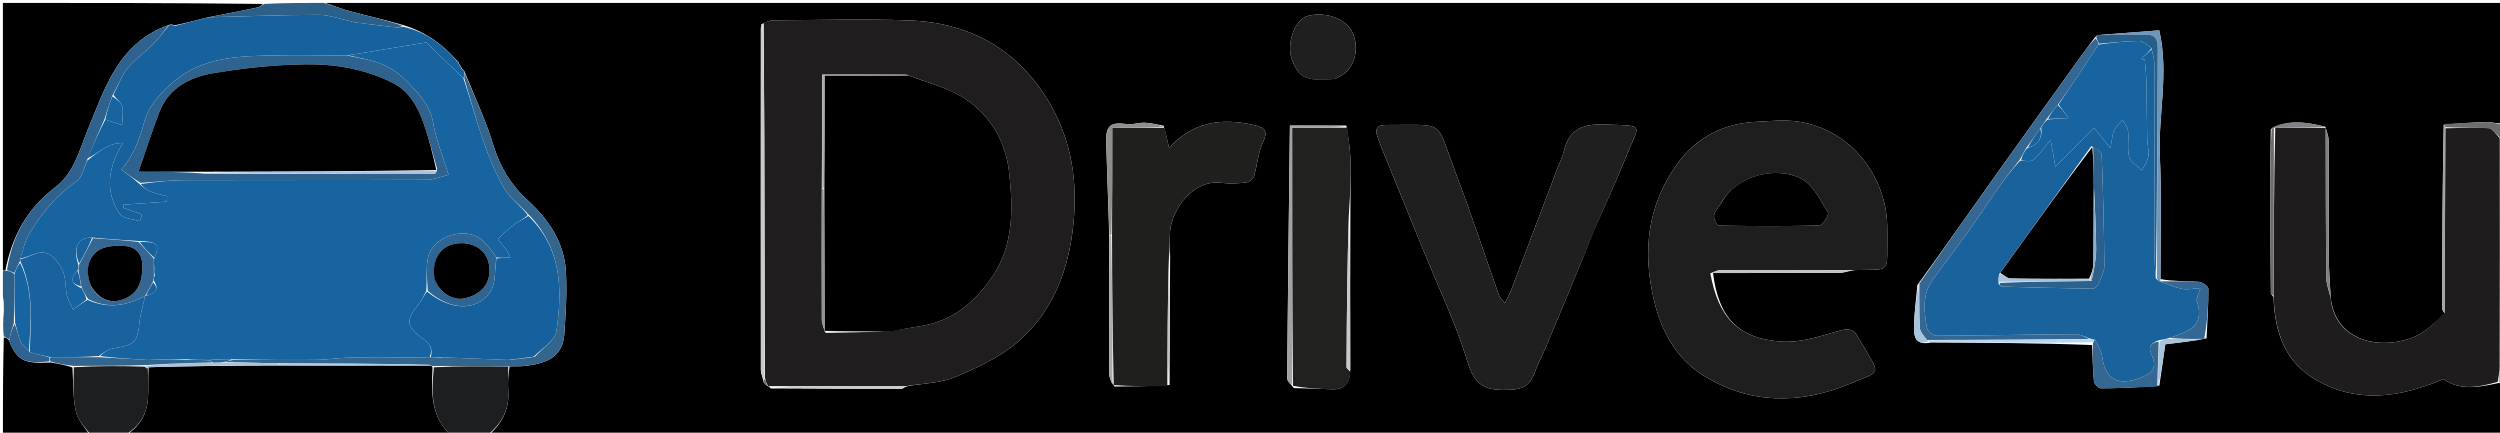 <svg version="1.1" id="Layer_1" xmlns="http://www.w3.org/2000/svg" xmlns:xlink="http://www.w3.org/1999/xlink" x="0px" y="0px"
	 width="100%" viewBox="0 0 861 149" enable-background="new 0 0 861 149" xml:space="preserve">
<path fill="#000000" opacity="1" stroke="none" 
	d="
M862,132 
	C862,137.996 862,143.993 862,149.995 
	C630.977,150 399.955,150 168.534,149.669 
	C173.019,145.628 175.484,140.836 175.037,134.584 
	C174.839,131.817 175.042,129.022 175.507,126.178 
	C177.449,126.104 178.961,126.218 180.444,126.059 
	C187.248,125.326 193.759,123.5 194.334,115.212 
	C194.838,107.938 195.324,100.596 194.888,93.34 
	C194.289,83.385 188.771,75.382 181.745,68.973 
	C175.773,63.525 172.161,57.396 169.834,49.762 
	C167.23,41.221 163.365,33.064 159.942,24.55 
	C159.642,24.129 159.399,23.976 159.099,23.587 
	C158.758,22.838 158.424,22.405 158.081,21.954 
	C158.073,21.935 158.032,21.932 158.012,21.687 
	C157.835,21.126 157.583,20.937 157.069,20.58 
	C152.035,14.848 146.221,10.9 138.94,8.648 
	C132.775,6.875 126.768,5.513 120.816,3.944 
	C117.826,3.156 114.935,1.993 112,1 
	C362,1 612,1 862,1 
	C862,14.75 862,28.409 861.586,42.452 
	C859.621,42.559 858.064,42.024 856.519,42.055 
	C851.663,42.155 846.811,42.467 841.619,42.989 
	C841.196,64.278 841.105,85.275 841.066,106.272 
	C841.065,106.783 841.642,107.296 841.919,108.163 
	C838.518,111.025 835.475,114.308 831.716,115.897 
	C819.632,121.009 804.006,117.419 802.667,102.133 
	C802.449,97.446 802.063,93.182 802.04,88.917 
	C801.966,75.438 802.061,61.959 801.99,48.48 
	C801.982,46.963 801.336,45.45 800.986,43.974 
	C800.986,44.013 801.064,44.015 800.854,43.658 
	C794.406,42.047 788.179,41.098 782.054,44.445 
	C781.959,52.392 781.843,59.873 781.856,67.354 
	C781.875,78.576 781.975,89.798 782.093,101.02 
	C782.097,101.355 782.686,101.684 783,102.454 
	C783.415,114.56 787.021,124.758 797.656,130.862 
	C812.206,139.212 826.882,136.778 841.554,130.538 
	C847.286,134.641 853.653,133.372 860.362,131.943 
	C861.125,131.988 861.563,131.994 862,132 
M664.944,117.971 
	C683.614,118.048 702.285,118.124 720.529,118.828 
	C720.7,122.981 720.73,127.149 721.151,131.276 
	C721.246,132.209 722.701,133.744 723.528,133.742 
	C730.001,133.727 736.473,133.405 743.688,132.771 
	C744.391,127.887 745.094,123.003 745.732,118.569 
	C750.337,118.017 754.818,117.481 759.947,116.526 
	C760.204,110.82 760.61,105.113 760.551,99.41 
	C760.543,98.569 758.371,97.118 757.128,97.037 
	C752.833,96.756 748.506,96.957 744.067,96.111 
	C744.04,81.94 744.475,67.748 743.857,53.603 
	C743.24,39.499 747.068,25.36 743.642,10.451 
	C736.451,10.997 729.596,11.518 722.356,12.098 
	C722.117,12.242 721.974,12.451 721.321,13.086 
	C719.869,15.049 718.392,16.995 716.967,18.978 
	C707.147,32.646 697.291,46.289 687.537,60.004 
	C678.645,72.508 669.867,85.093 660.35,98.154 
	C659.916,103.189 659.188,108.224 659.169,113.261 
	C659.159,115.839 659.827,119.064 664.944,117.971 
M382.02,81.958 
	C382.012,97.523 381.974,113.088 382.041,128.652 
	C382.048,130.115 382.713,131.574 383.87,133.134 
	C389.92,133.086 395.97,133.038 402.801,132.598 
	C402.847,118.106 402.894,103.615 402.988,88.203 
	C402.968,85.373 402.742,82.527 402.968,79.717 
	C403.586,72.037 410.953,61.637 420.774,62.978 
	C423.522,63.353 426.394,63.167 429.164,62.845 
	C430.166,62.729 431.583,61.632 431.87,60.694 
	C433.058,56.805 433.278,52.512 435.004,48.921 
	C437.135,44.487 434.812,43.757 431.57,43.013 
	C420.531,40.479 410.583,42.127 402.633,50.919 
	C402.062,48.384 401.569,46.198 400.733,43.286 
	C398.591,42.929 396.457,42.36 394.304,42.274 
	C392.248,42.191 390.119,43.002 388.115,42.732 
	C382.506,41.975 380.824,43.154 380.974,48.882 
	C381.254,59.601 381.729,70.314 382.02,81.958 
M262.977,131.656 
	C263.348,132.121 263.719,132.586 264.531,133.065 
	C264.531,133.065 264.966,132.993 265.369,133.775 
	C280.381,133.843 295.392,133.919 310.404,133.938 
	C310.882,133.938 311.361,133.357 312.623,132.973 
	C318.138,131.993 324.05,131.947 329.076,129.814 
	C336.667,126.592 344.551,122.961 350.678,117.628 
	C361.67,108.059 367.23,95.219 369.269,80.567 
	C371.356,65.577 369.821,51.155 362.86,37.998 
	C352.451,18.325 335.366,7.846 313.073,7.025 
	C297.489,6.45 281.865,6.92 266.259,6.99 
	C265.179,6.995 264.102,7.558 262.262,8.317 
	C262.184,8.807 262.038,9.297 262.038,9.787 
	C262.018,49.011 262,88.235 262.043,127.459 
	C262.044,128.629 262.684,129.799 262.977,131.656 
M465.078,72.143 
	C465.098,66.328 465.259,60.51 465.088,54.701 
	C464.982,51.118 464.371,47.55 463.669,43.245 
	C457.193,43.245 450.717,43.245 444.246,43.245 
	C443.899,72.37 443.538,101.327 443.287,130.285 
	C443.279,131.203 444.409,132.13 445.609,133.639 
	C450.072,133.785 454.535,133.96 458.999,134.068 
	C463.106,134.167 465.012,132.016 465.033,127.066 
	C465.008,109.072 464.984,91.079 465.078,72.143 
M638.804,93.013 
	C640.136,92.994 641.468,92.976 642.8,92.956 
	C649.983,92.846 649.987,92.842 649.986,85.652 
	C649.986,82.988 650.031,80.322 649.968,77.658 
	C649.574,60.963 637.754,44.724 619.414,41.896 
	C614.603,41.154 609.556,41.699 604.635,41.966 
	C593.361,42.577 584.169,47.4 577.565,56.564 
	C567.255,70.87 565.641,86.824 569.661,103.542 
	C572.172,113.983 577.193,123.329 586.375,129.14 
	C602.326,139.234 619.603,139.333 636.602,132.363 
	C648.534,127.471 647.619,129.52 640.934,117.772 
	C640.687,117.339 640.309,116.973 640.112,116.523 
	C638.72,113.34 636.772,112.98 633.355,113.949 
	C627.02,115.744 620.354,118.034 613.969,117.66 
	C598.77,116.767 591.897,109.59 589.949,93.985 
	C604.447,93.998 618.946,94.039 633.444,93.982 
	C634.937,93.976 636.428,93.384 638.804,93.013 
M548.824,79.612 
	C552.53,71.187 556.48,62.858 559.884,54.313 
	C564.617,42.434 567.085,43.4 552.804,42.884 
	C545.527,42.622 540.475,44.137 538.666,51.845 
	C538.155,54.026 537.099,56.079 536.297,58.192 
	C531.059,71.987 525.832,85.787 520.568,99.573 
	C520.022,101.003 519.258,102.351 518.297,104.36 
	C517.235,103.031 516.549,102.504 516.307,101.821 
	C511.264,87.593 506.566,73.234 501.195,59.131 
	C494.3,41.031 498.162,43.107 478.301,43.033 
	C477.968,43.032 477.635,43.061 477.303,43.056 
	C474.297,43.011 473.416,44.435 474.435,47.186 
	C474.895,48.429 475.306,49.692 475.805,50.918 
	C480.488,62.422 485.2,73.915 489.875,85.422 
	C495.251,98.652 501.504,111.62 505.631,125.231 
	C508.24,133.837 512.952,134.54 520.156,134.233 
	C524.393,134.053 526.805,132.715 528.289,128.891 
	C529.699,125.255 531.475,121.763 532.988,118.165 
	C538.307,105.524 543.582,92.865 548.824,79.612 
M459.784,27.172 
	C460.228,26.948 460.666,26.712 461.116,26.5 
	C466.92,23.766 468.133,16.335 465.878,11.351 
	C463.511,6.117 456.161,3.961 450.409,5.477 
	C445.822,6.686 442.986,15.16 444.906,20.4 
	C447.269,26.847 449.644,28.03 459.784,27.172 
z"/>
<path fill="#000000" opacity="1" stroke="none" 
	d="
M1,93 
	C1,62.407 1,31.814 1,1 
	C30.687,1 60.375,1 90.509,1.354 
	C90.048,2.033 89.165,2.471 88.231,2.665 
	C82.804,3.79 77.365,4.859 71.516,5.979 
	C67.468,6.992 63.834,7.973 60.106,8.722 
	C59.644,8.492 59.275,8.495 58.753,8.402 
	C58.6,8.307 58.361,8.578 58.039,8.669 
	C50.078,11.383 44.248,16.737 40.144,23.161 
	C35.895,29.812 33.193,37.492 30.153,44.862 
	C27.227,51.958 25.512,59.623 18.87,64.632 
	C9.415,71.763 4.103,81.421 1.832,93.188 
	C1.37,93.25 1.185,93.125 1,93 
z"/>
<path fill="#000000" opacity="1" stroke="none" 
	d="
M155,150 
	C117.979,150 80.958,150 43.567,149.758 
	C48.057,146.863 50.572,142.634 50.957,137.244 
	C51.204,133.786 50.944,130.292 51.178,126.473 
	C66.299,126.03 81.154,125.929 96.472,125.902 
	C113.922,125.936 130.91,125.894 148.164,125.934 
	C148.611,126.06 148.791,126.106 148.97,126.609 
	C148.539,135.187 148.384,143.236 154.912,149.52 
	C155.008,149.611 154.974,149.837 155,150 
z"/>
<path fill="#000000" opacity="1" stroke="none" 
	d="
M31,150 
	C21.069,150 11.138,150 1,150 
	C1,138.98 1,127.959 1.301,116.299 
	C2.117,116.093 2.633,116.525 3.116,117.32 
	C5.932,124.164 8.215,125.326 17.43,124.835 
	C20.214,125.304 22.582,125.709 24.95,126.572 
	C25.278,131.924 25.079,136.936 26.126,141.671 
	C26.787,144.661 29.311,147.238 31,150 
z"/>
<path fill="#1D1E20" opacity="1" stroke="none" 
	d="
M155.463,150 
	C154.974,149.837 155.008,149.611 154.912,149.52 
	C148.384,143.236 148.539,135.187 149.429,126.497 
	C158.281,126.032 166.672,126.136 175.063,126.24 
	C175.042,129.022 174.839,131.817 175.037,134.584 
	C175.484,140.836 173.019,145.628 168.068,149.669 
	C163.975,150 159.951,150 155.463,150 
z"/>
<path fill="#1D1E20" opacity="1" stroke="none" 
	d="
M31.461,150 
	C29.311,147.238 26.787,144.661 26.126,141.671 
	C25.079,136.936 25.278,131.924 25.417,126.484 
	C33.875,125.979 41.867,126.018 49.941,126.289 
	C50.256,126.809 50.552,126.907 50.911,126.814 
	C50.944,130.292 51.204,133.786 50.957,137.244 
	C50.572,142.634 48.057,146.863 43.099,149.758 
	C39.307,150 35.614,150 31.461,150 
z"/>
<path fill="#2C6089" opacity="1" stroke="none" 
	d="
M71.929,5.946 
	C77.365,4.859 82.804,3.79 88.231,2.665 
	C89.165,2.471 90.048,2.033 90.977,1.354 
	C97.688,1 104.375,1 111.531,1 
	C114.935,1.993 117.826,3.156 120.816,3.944 
	C126.768,5.513 132.775,6.875 138.662,8.867 
	C137.606,9.403 136.639,9.48 135.692,9.371 
	C131.345,8.873 127.002,8.339 122.663,7.779 
	C121.863,7.676 121.092,7.368 120.298,7.2 
	C116.782,6.457 113.261,5.102 109.745,5.11 
	C97.139,5.138 84.534,5.63 71.929,5.946 
z"/>
<path fill="#B9B9BC" opacity="1" stroke="none" 
	d="
M862,131.531 
	C861.563,131.994 861.125,131.988 860.516,131.557 
	C860.526,129.526 860.86,127.921 860.865,126.315 
	C860.942,100.217 860.978,74.118 861.265,47.932 
	C861.672,47.896 861.836,47.948 862,48 
	C862,75.688 862,103.375 862,131.531 
z"/>
<path fill="#2C6089" opacity="1" stroke="none" 
	d="
M3.148,116.957 
	C2.633,116.525 2.117,116.093 1.301,115.83 
	C1,113.3 1,110.6 1.326,107.28 
	C1.434,105.107 1.217,103.553 1,102 
	C1,99.3 1,96.6 1,93.45 
	C1.185,93.125 1.37,93.25 2.132,93.24 
	C3.461,93.404 4.214,93.702 4.974,94.435 
	C4.98,100.248 4.978,105.626 4.755,111.282 
	C4.072,113.359 3.61,115.158 3.148,116.957 
z"/>
<path fill="#6E6D6E" opacity="1" stroke="none" 
	d="
M862,47.583 
	C861.836,47.948 861.672,47.896 861.161,47.534 
	C859.555,46.149 858.35,44.233 857.027,44.148 
	C852.105,43.833 847.144,44.119 842.134,43.809 
	C842.032,43.192 841.995,42.944 841.958,42.697 
	C846.811,42.467 851.663,42.155 856.519,42.055 
	C858.064,42.024 859.621,42.559 861.586,42.918 
	C862,44.389 862,45.778 862,47.583 
z"/>
<path fill="#B6D7F2" opacity="1" stroke="none" 
	d="
M1,102.417 
	C1.217,103.553 1.434,105.107 1.326,106.83 
	C1,105.611 1,104.222 1,102.417 
z"/>
<path fill="#1F1D1D" opacity="1" stroke="none" 
	d="
M264.966,132.993 
	C264.966,132.993 264.531,133.065 264.318,132.631 
	C263.899,131.669 263.694,131.141 263.46,130.227 
	C263.368,102.786 263.317,75.73 263.235,48.675 
	C263.194,35.07 263.096,21.466 263.024,7.861 
	C264.102,7.558 265.179,6.995 266.259,6.99 
	C281.865,6.92 297.489,6.45 313.073,7.025 
	C335.366,7.846 352.451,18.325 362.86,37.998 
	C369.821,51.155 371.356,65.577 369.269,80.567 
	C367.23,95.219 361.67,108.059 350.678,117.628 
	C344.551,122.961 336.667,126.592 329.076,129.814 
	C324.05,131.947 318.138,131.993 311.772,133.011 
	C295.603,133.03 280.285,133.012 264.966,132.993 
M284.427,114.648 
	C292.242,114.511 300.057,114.374 308.267,113.755 
	C311.326,113.249 314.383,112.734 317.443,112.238 
	C328.313,110.476 335.912,103.863 341.8,95.168 
	C349.232,84.193 348.898,71.521 347.531,59.262 
	C346.37,48.836 341.06,39.557 332.061,33.801 
	C326.354,30.151 319.354,28.522 312.179,25.688 
	C302.607,25.688 293.034,25.688 283.151,25.688 
	C283.151,38.739 283.151,51.853 283.002,65.898 
	C282.997,80.634 282.965,95.369 283.035,110.105 
	C283.041,111.421 283.706,112.735 283.951,114.052 
	C283.951,114.052 283.943,113.938 284.427,114.648 
z"/>
<path fill="#1F1E1F" opacity="1" stroke="none" 
	d="
M589.023,94.12 
	C591.897,109.59 598.77,116.767 613.969,117.66 
	C620.354,118.034 627.02,115.744 633.355,113.949 
	C636.772,112.98 638.72,113.34 640.112,116.523 
	C640.309,116.973 640.687,117.339 640.934,117.772 
	C647.619,129.52 648.534,127.471 636.602,132.363 
	C619.603,139.333 602.326,139.234 586.375,129.14 
	C577.193,123.329 572.172,113.983 569.661,103.542 
	C565.641,86.824 567.255,70.87 577.565,56.564 
	C584.169,47.4 593.361,42.577 604.635,41.966 
	C609.556,41.699 614.603,41.154 619.414,41.896 
	C637.754,44.724 649.574,60.963 649.968,77.658 
	C650.031,80.322 649.986,82.988 649.986,85.652 
	C649.987,92.842 649.983,92.846 642.8,92.956 
	C641.468,92.976 640.136,92.994 637.898,93.013 
	C622.164,93.004 607.337,92.968 592.51,93.033 
	C591.346,93.038 590.185,93.741 589.023,94.12 
M592.756,69.967 
	C591.899,71.344 590.581,72.644 590.335,74.123 
	C590.149,75.247 591.306,77.678 591.9,77.689 
	C603.473,77.903 615.054,77.973 626.622,77.642 
	C627.706,77.611 629.96,73.942 629.544,73.256 
	C627.046,69.15 624.703,64.092 620.853,61.843 
	C612.487,56.954 598.159,60.05 592.756,69.967 
z"/>
<path fill="#1E1C1C" opacity="1" stroke="none" 
	d="
M842.198,44.179 
	C847.144,44.119 852.105,43.833 857.027,44.148 
	C858.35,44.233 859.555,46.149 860.918,47.622 
	C860.978,74.118 860.942,100.217 860.865,126.315 
	C860.86,127.921 860.526,129.526 860.19,131.518 
	C853.653,133.372 847.286,134.641 841.554,130.538 
	C826.882,136.778 812.206,139.212 797.656,130.862 
	C787.021,124.758 783.415,114.56 783.033,101.985 
	C783.094,82.082 783.118,63.085 783.599,44.038 
	C789.724,43.997 795.394,44.006 801.064,44.015 
	C801.064,44.015 800.986,44.013 800.974,44.447 
	C801.01,61.795 801,78.71 801.176,95.623 
	C801.2,97.939 802.145,100.245 802.664,102.556 
	C804.006,117.419 819.632,121.009 831.716,115.897 
	C835.475,114.308 838.518,111.025 841.923,107.707 
	C842.037,85.99 842.117,65.084 842.198,44.179 
z"/>
<path fill="#201F1F" opacity="1" stroke="none" 
	d="
M548.849,79.913 
	C543.582,92.865 538.307,105.524 532.988,118.165 
	C531.475,121.763 529.699,125.255 528.289,128.891 
	C526.805,132.715 524.393,134.053 520.156,134.233 
	C512.952,134.54 508.24,133.837 505.631,125.231 
	C501.504,111.62 495.251,98.652 489.875,85.422 
	C485.2,73.915 480.488,62.422 475.805,50.918 
	C475.306,49.692 474.895,48.429 474.435,47.186 
	C473.416,44.435 474.297,43.011 477.303,43.056 
	C477.635,43.061 477.968,43.032 478.301,43.033 
	C498.162,43.107 494.3,41.031 501.195,59.131 
	C506.566,73.234 511.264,87.593 516.307,101.821 
	C516.549,102.504 517.235,103.031 518.297,104.36 
	C519.258,102.351 520.022,101.003 520.568,99.573 
	C525.832,85.787 531.059,71.987 536.297,58.192 
	C537.099,56.079 538.155,54.026 538.666,51.845 
	C540.475,44.137 545.527,42.622 552.804,42.884 
	C567.085,43.4 564.617,42.434 559.884,54.313 
	C556.48,62.858 552.53,71.187 548.849,79.913 
z"/>
<path fill="#1F1F1E" opacity="1" stroke="none" 
	d="
M401.077,44.012 
	C401.569,46.198 402.062,48.384 402.633,50.919 
	C410.583,42.127 420.531,40.479 431.57,43.013 
	C434.812,43.757 437.135,44.487 435.004,48.921 
	C433.278,52.512 433.058,56.805 431.87,60.694 
	C431.583,61.632 430.166,62.729 429.164,62.845 
	C426.394,63.167 423.522,63.353 420.774,62.978 
	C410.953,61.637 403.586,72.037 402.968,79.717 
	C402.742,82.527 402.968,85.373 402.574,88.843 
	C402.114,103.985 402.067,118.487 402.02,132.99 
	C395.97,133.038 389.92,133.086 383.565,132.621 
	C383.142,115.082 383.026,98.056 382.987,80.564 
	C383.065,68.115 383.065,56.13 383.065,44.012 
	C389.54,44.012 395.309,44.012 401.077,44.012 
z"/>
<path fill="#17629D" opacity="1" stroke="none" 
	d="
M71.516,5.979 
	C84.534,5.63 97.139,5.138 109.745,5.11 
	C113.261,5.102 116.782,6.457 120.298,7.2 
	C121.092,7.368 121.863,7.676 122.663,7.779 
	C127.002,8.339 131.345,8.873 135.692,9.371 
	C136.639,9.48 137.606,9.403 138.843,9.193 
	C146.221,10.9 152.035,14.848 157.141,20.794 
	C157.54,21.571 157.758,21.781 158.032,21.932 
	C158.032,21.932 158.073,21.935 158.11,22.241 
	C158.467,22.999 158.787,23.45 159.106,23.902 
	C159.399,23.976 159.642,24.129 159.905,24.923 
	C159.947,25.983 159.918,26.481 159.574,26.889 
	C154.994,22.613 150.73,18.426 146.841,14.608 
	C137.619,16.126 128.788,17.58 119.57,19.104 
	C111.442,19.121 103.697,18.896 95.959,19.051 
	C83.739,19.296 71.186,19.25 61.002,27.189 
	C56.424,30.758 51.621,35.716 50.018,40.986 
	C48.142,47.151 46.542,53.01 41.755,58.403 
	C43.882,59.963 45.94,61.473 48.035,63.369 
	C49.329,64.507 50.516,65.44 51.863,65.964 
	C53.7,66.677 55.658,67.078 57.564,67.614 
	C57.512,68.224 57.46,68.833 57.408,69.443 
	C52.471,69.79 47.534,70.137 42.598,70.484 
	C42.583,70.86 42.567,71.236 42.552,71.613 
	C44.665,72.361 46.778,73.11 48.891,73.858 
	C48.653,74.634 48.416,75.41 48.178,76.186 
	C45.8,75.388 42.32,75.318 41.231,73.669 
	C35.94,65.652 37.279,57.484 42.357,49.209 
	C40.178,49.303 38.364,49.677 36.818,50.533 
	C34.453,51.845 32.271,53.49 30.069,54.631 
	C32.084,49.846 34.043,45.423 36.298,41.174 
	C38.408,41.93 40.221,42.511 42.034,43.093 
	C42.101,40.913 42.578,38.636 42.09,36.589 
	C41.764,35.221 40.066,34.179 39.043,32.639 
	C40.733,29.27 41.974,25.939 44.095,23.321 
	C46.468,20.393 49.747,18.219 52.428,15.515 
	C54.564,13.36 56.395,10.902 58.361,8.578 
	C58.361,8.578 58.6,8.307 59.06,8.56 
	C59.747,8.861 59.973,8.908 60.199,8.954 
	C63.834,7.973 67.468,6.992 71.516,5.979 
z"/>
<path fill="#212120" opacity="1" stroke="none" 
	d="
M465.001,128.004 
	C465.012,132.016 463.106,134.167 458.999,134.068 
	C454.535,133.96 450.072,133.785 445.312,132.874 
	C445.014,102.902 445.014,73.695 445.014,43.976 
	C451.785,43.976 457.886,43.976 463.987,43.976 
	C464.371,47.55 464.982,51.118 465.088,54.701 
	C465.259,60.51 465.098,66.328 464.605,72.759 
	C463.985,91.037 463.827,108.699 463.748,126.362 
	C463.745,126.907 464.565,127.456 465.001,128.004 
z"/>
<path fill="#33658D" opacity="1" stroke="none" 
	d="
M159.89,26.978 
	C159.918,26.481 159.947,25.983 160.012,25.113 
	C163.365,33.064 167.23,41.221 169.834,49.762 
	C172.161,57.396 175.773,63.525 181.745,68.973 
	C188.771,75.382 194.289,83.385 194.888,93.34 
	C195.324,100.596 194.838,107.938 194.334,115.212 
	C193.759,123.5 187.248,125.326 180.444,126.059 
	C178.961,126.218 177.449,126.104 175.507,126.178 
	C166.672,126.136 158.281,126.032 149.431,126.04 
	C148.791,126.106 148.611,126.06 147.879,125.634 
	C130.224,125.23 113.121,125.205 95.553,125.117 
	C89.078,124.968 83.07,124.884 77.316,124.615 
	C78.395,124.278 79.219,124.125 80.502,123.968 
	C90.351,123.963 99.74,124.034 109.128,123.927 
	C112.584,123.888 116.032,123.306 119.491,123.193 
	C123.292,123.069 127.102,123.239 130.907,123.213 
	C136.602,123.175 142.297,123.077 148.37,123.013 
	C149.505,123.04 150.262,123.059 151.121,123.183 
	C151.224,123.287 151.633,123.342 151.633,123.342 
	C151.633,123.342 151.978,123.09 152.446,123.076 
	C160.265,123.362 167.617,123.662 175.408,123.972 
	C178.554,123.678 181.26,123.373 184.224,122.852 
	C186.955,119.808 191.143,117.237 191.609,114.111 
	C193.762,99.638 193.462,85.361 181.841,73.688 
	C178.932,70.563 175.527,68.113 173.606,64.802 
	C170.663,59.731 168.419,54.18 166.467,48.625 
	C163.969,41.517 162.056,34.203 159.89,26.978 
z"/>
<path fill="#356792" opacity="1" stroke="none" 
	d="
M661.039,97.643 
	C669.867,85.093 678.645,72.508 687.537,60.004 
	C697.291,46.289 707.147,32.646 716.967,18.978 
	C718.392,16.995 719.869,15.049 721.687,13.223 
	C722.337,13.926 722.62,14.493 722.743,15.347 
	C720.024,19.493 717.474,23.36 714.901,27.21 
	C712.94,30.145 710.95,33.059 708.664,36.135 
	C707.221,37.847 706.087,39.409 704.727,41.169 
	C703.997,42.238 703.493,43.108 702.7,44.149 
	C700.938,46.546 699.465,48.772 697.708,51.177 
	C696.921,52.535 696.416,53.714 695.572,55.012 
	C692.717,58.581 690.152,61.997 687.698,65.49 
	C684.525,70.006 681.517,74.638 678.299,79.121 
	C674.168,84.876 669.871,90.51 665.699,96.236 
	C661.935,101.403 662.619,107.241 663.642,112.967 
	C663.836,114.055 665.799,115.63 666.94,115.626 
	C682.87,115.561 698.797,115.206 714.727,115.093 
	C716.486,115.081 718.254,116.128 719.555,116.771 
	C700.741,116.962 682.39,117.066 663.63,117.085 
	C662.508,115.614 661.251,114.257 661.177,112.838 
	C660.913,107.785 661.052,102.71 661.039,97.643 
z"/>
<path fill="#1F1F1F" opacity="1" stroke="none" 
	d="
M459.46,27.33 
	C449.644,28.03 447.269,26.847 444.906,20.4 
	C442.986,15.16 445.822,6.686 450.409,5.477 
	C456.161,3.961 463.511,6.117 465.878,11.351 
	C468.133,16.335 466.92,23.766 461.116,26.5 
	C460.666,26.712 460.228,26.948 459.46,27.33 
z"/>
<path fill="#6F97B9" opacity="1" stroke="none" 
	d="
M722.741,12.038 
	C729.596,11.518 736.451,10.997 743.642,10.451 
	C747.068,25.36 743.24,39.499 743.857,53.603 
	C744.475,67.748 744.04,81.94 744.066,96.449 
	C744.064,96.788 743.864,96.892 743.629,96.825 
	C743.134,96.546 742.933,96.287 742.836,95.517 
	C742.939,68.93 742.934,42.807 743.127,16.686 
	C743.155,12.898 741.843,11.727 738.208,11.909 
	C733.063,12.166 727.898,12.015 722.741,12.038 
z"/>
<path fill="#356792" opacity="1" stroke="none" 
	d="
M742.945,133.178 
	C736.473,133.405 730.001,133.727 723.528,133.742 
	C722.701,133.744 721.246,132.209 721.151,131.276 
	C720.73,127.149 720.7,122.981 720.821,118.211 
	C721.131,117.384 721.149,117.176 721.545,117.012 
	C722.639,119.037 723.714,120.966 724.008,123.007 
	C725.117,130.693 729.502,132.945 736.884,130.242 
	C741.415,128.582 743.069,126.54 740.906,121.986 
	C739.692,119.428 740.91,117.885 743.457,117.664 
	C743.274,123.137 743.11,128.158 742.945,133.178 
z"/>
<path fill="#285E8A" opacity="1" stroke="none" 
	d="
M722.549,12.068 
	C727.898,12.015 733.063,12.166 738.208,11.909 
	C741.843,11.727 743.155,12.898 743.127,16.686 
	C742.934,42.807 742.939,68.93 742.501,95.369 
	C742.074,92.013 741.988,88.34 741.987,84.667 
	C741.977,63.697 742.009,42.727 741.951,21.757 
	C741.946,20.165 741.352,18.574 740.989,16.584 
	C739.5,15.457 738.049,14.104 736.61,14.117 
	C732.039,14.157 727.472,14.707 722.903,15.06 
	C722.62,14.493 722.337,13.926 721.991,13.043 
	C721.974,12.451 722.117,12.242 722.549,12.068 
z"/>
<path fill="#356792" opacity="1" stroke="none" 
	d="
M744.128,96.881 
	C748.506,96.957 752.833,96.756 757.128,97.037 
	C758.371,97.118 760.543,98.569 760.551,99.41 
	C760.61,105.113 760.204,110.82 759.14,116.693 
	C754.539,116.794 750.745,116.729 747.108,116.355 
	C753.513,114.289 759.523,112.421 756.614,103.646 
	C756.295,102.685 757.207,101.316 757.807,99.237 
	C755.244,99.387 753.309,99.883 751.557,99.513 
	C748.926,98.957 746.422,97.796 743.864,96.892 
	C743.864,96.892 744.064,96.788 744.128,96.881 
z"/>
<path fill="#CAC9C8" opacity="1" stroke="none" 
	d="
M262.643,8.089 
	C263.096,21.466 263.194,35.07 263.235,48.675 
	C263.317,75.73 263.368,102.786 263.281,130.233 
	C263.129,130.625 263.026,130.97 263.026,130.97 
	C262.684,129.799 262.044,128.629 262.043,127.459 
	C262,88.235 262.018,49.011 262.038,9.787 
	C262.038,9.297 262.184,8.807 262.643,8.089 
z"/>
<path fill="#A2A2A1" opacity="1" stroke="none" 
	d="
M463.828,43.611 
	C457.886,43.976 451.785,43.976 445.014,43.976 
	C445.014,73.695 445.014,102.902 445.012,132.581 
	C444.409,132.13 443.279,131.203 443.287,130.285 
	C443.538,101.327 443.899,72.37 444.246,43.245 
	C450.717,43.245 457.193,43.245 463.828,43.611 
z"/>
<path fill="#8E8E8B" opacity="1" stroke="none" 
	d="
M400.905,43.649 
	C395.309,44.012 389.54,44.012 383.065,44.012 
	C383.065,56.13 383.065,68.115 382.79,80.552 
	C382.516,81.004 382.123,81.03 382.122,81.03 
	C381.729,70.314 381.254,59.601 380.974,48.882 
	C380.824,43.154 382.506,41.975 388.115,42.732 
	C390.119,43.002 392.248,42.191 394.304,42.274 
	C396.457,42.36 398.591,42.929 400.905,43.649 
z"/>
<path fill="#6E6D6E" opacity="1" stroke="none" 
	d="
M783.143,44.088 
	C783.118,63.085 783.094,82.082 783.036,101.547 
	C782.686,101.684 782.097,101.355 782.093,101.02 
	C781.975,89.798 781.875,78.576 781.856,67.354 
	C781.843,59.873 781.959,52.392 782.317,44.476 
	C782.792,44.057 782.967,44.073 783.143,44.088 
z"/>
<path fill="#818185" opacity="1" stroke="none" 
	d="
M802.667,102.133 
	C802.145,100.245 801.2,97.939 801.176,95.623 
	C801,78.71 801.01,61.795 800.974,44.408 
	C801.336,45.45 801.982,46.963 801.99,48.48 
	C802.061,61.959 801.966,75.438 802.04,88.917 
	C802.063,93.182 802.449,97.446 802.667,102.133 
z"/>
<path fill="#A2A2A1" opacity="1" stroke="none" 
	d="
M842.134,43.809 
	C842.117,65.084 842.037,85.99 841.953,107.352 
	C841.642,107.296 841.065,106.783 841.066,106.272 
	C841.105,85.275 841.196,64.278 841.619,42.989 
	C841.995,42.944 842.032,43.192 842.134,43.809 
z"/>
<path fill="#B6D7F2" opacity="1" stroke="none" 
	d="
M721.167,116.967 
	C721.149,117.176 721.131,117.384 721.034,117.896 
	C702.285,118.124 683.614,118.048 664.486,117.736 
	C664.027,117.5 664.038,117.171 664.038,117.171 
	C682.39,117.066 700.741,116.962 719.838,116.86 
	C720.778,116.898 720.972,116.932 721.167,116.967 
z"/>
<path fill="#CAC9C8" opacity="1" stroke="none" 
	d="
M465.017,127.535 
	C464.565,127.456 463.745,126.907 463.748,126.362 
	C463.827,108.699 463.985,91.037 464.546,73.23 
	C464.984,91.079 465.008,109.072 465.017,127.535 
z"/>
<path fill="#AAABAC" opacity="1" stroke="none" 
	d="
M382.071,81.494 
	C382.123,81.03 382.516,81.004 382.713,81.017 
	C383.026,98.056 383.142,115.082 383.166,132.572 
	C382.713,131.574 382.048,130.115 382.041,128.652 
	C381.974,113.088 382.012,97.523 382.071,81.494 
z"/>
<path fill="#C1C1C6" opacity="1" stroke="none" 
	d="
M589.486,94.052 
	C590.185,93.741 591.346,93.038 592.51,93.033 
	C607.337,92.968 622.164,93.004 637.456,93.039 
	C636.428,93.384 634.937,93.976 633.444,93.982 
	C618.946,94.039 604.447,93.998 589.486,94.052 
z"/>
<path fill="#CAC9C8" opacity="1" stroke="none" 
	d="
M265.168,133.384 
	C280.285,133.012 295.603,133.03 311.38,133.048 
	C311.361,133.357 310.882,133.938 310.404,133.938 
	C295.392,133.919 280.381,133.843 265.168,133.384 
z"/>
<path fill="#A8C4DC" opacity="1" stroke="none" 
	d="
M746.952,116.664 
	C750.745,116.729 754.539,116.794 758.816,116.902 
	C754.818,117.481 750.337,118.017 745.732,118.569 
	C745.094,123.003 744.391,127.887 743.317,132.975 
	C743.11,128.158 743.274,123.137 743.793,117.566 
	C745.083,116.898 746.017,116.781 746.952,116.664 
z"/>
<path fill="#C1C1C6" opacity="1" stroke="none" 
	d="
M402.41,132.794 
	C402.067,118.487 402.114,103.985 402.551,89.303 
	C402.894,103.615 402.847,118.106 402.41,132.794 
z"/>
<path fill="#A8C4DC" opacity="1" stroke="none" 
	d="
M663.63,117.085 
	C664.038,117.171 664.027,117.5 664.023,117.665 
	C659.827,119.064 659.159,115.839 659.169,113.261 
	C659.188,108.224 659.916,103.189 660.694,97.898 
	C661.052,102.71 660.913,107.785 661.177,112.838 
	C661.251,114.257 662.508,115.614 663.63,117.085 
z"/>
<path fill="#818185" opacity="1" stroke="none" 
	d="
M783.599,44.038 
	C782.967,44.073 782.792,44.057 782.354,44.011 
	C788.179,41.098 794.406,42.047 800.854,43.658 
	C795.394,44.006 789.724,43.997 783.599,44.038 
z"/>
<path fill="#646364" opacity="1" stroke="none" 
	d="
M263.002,131.313 
	C263.026,130.97 263.129,130.625 263.309,130.619 
	C263.694,131.141 263.899,131.669 264.097,132.624 
	C263.719,132.586 263.348,132.121 263.002,131.313 
z"/>
<path fill="#1864A0" opacity="1" stroke="none" 
	d="
M159.099,23.587 
	C158.787,23.45 158.467,22.999 158.119,22.259 
	C158.424,22.405 158.758,22.838 159.099,23.587 
z"/>
<path fill="#1864A0" opacity="1" stroke="none" 
	d="
M158.012,21.687 
	C157.758,21.781 157.54,21.571 157.307,21.09 
	C157.583,20.937 157.835,21.126 158.012,21.687 
z"/>
<path fill="#2F628F" opacity="1" stroke="none" 
	d="
M58.039,8.669 
	C56.395,10.902 54.564,13.36 52.428,15.515 
	C49.747,18.219 46.468,20.393 44.095,23.321 
	C41.974,25.939 40.733,29.27 38.747,32.835 
	C37.594,35.922 36.797,38.461 36.001,41.001 
	C34.043,45.423 32.084,49.846 30.043,55.012 
	C28.814,58.023 28.254,61.147 26.416,62.407 
	C19.38,67.231 14.21,73.593 9.947,80.75 
	C8.478,83.218 7.94,86.24 6.974,89.244 
	C6.973,89.479 6.97,89.95 6.753,90.188 
	C6.012,91.618 5.489,92.809 4.966,94 
	C4.214,93.702 3.461,93.404 2.41,93.054 
	C4.103,81.421 9.415,71.763 18.87,64.632 
	C25.512,59.623 27.227,51.958 30.153,44.862 
	C33.193,37.492 35.895,29.812 40.144,23.161 
	C44.248,16.737 50.078,11.383 58.039,8.669 
z"/>
<path fill="#2F628F" opacity="1" stroke="none" 
	d="
M60.106,8.722 
	C59.973,8.908 59.747,8.861 59.214,8.656 
	C59.275,8.495 59.644,8.492 60.106,8.722 
z"/>
<path fill="#ADCCE8" opacity="1" stroke="none" 
	d="
M96.019,125.181 
	C113.121,125.205 130.224,125.23 147.612,125.554 
	C130.91,125.894 113.922,125.936 96.474,125.741 
	C96.014,125.504 96.019,125.181 96.019,125.181 
z"/>
<path fill="#A8C4DC" opacity="1" stroke="none" 
	d="
M95.553,125.117 
	C96.019,125.181 96.014,125.504 96.012,125.666 
	C81.154,125.929 66.299,126.03 51.178,126.473 
	C50.552,126.907 50.256,126.809 50.239,125.972 
	C57.959,125.216 65.463,125.008 73.374,124.86 
	C74.874,124.88 75.968,124.84 77.061,124.8 
	C83.07,124.884 89.078,124.968 95.553,125.117 
z"/>
<path fill="#33658D" opacity="1" stroke="none" 
	d="
M72.967,124.801 
	C65.463,125.008 57.959,125.216 50.157,125.741 
	C41.867,126.018 33.875,125.979 25.417,126.026 
	C22.582,125.709 20.214,125.304 17.428,124.546 
	C17.011,123.807 17.01,123.422 17.476,123.027 
	C23.296,123.017 28.648,123.016 34.425,123.026 
	C40.217,123.347 45.587,123.658 51.424,123.979 
	C55.942,123.983 59.992,123.978 64.482,123.967 
	C67.268,123.962 69.613,123.962 72.148,124.075 
	C72.582,124.357 72.792,124.561 72.967,124.801 
z"/>
<path fill="#2F628F" opacity="1" stroke="none" 
	d="
M17.01,123.037 
	C17.01,123.422 17.011,123.807 17.013,124.481 
	C8.215,125.326 5.932,124.164 3.116,117.32 
	C3.61,115.158 4.072,113.359 4.993,111.571 
	C5.959,113.596 6.226,115.718 7.057,117.59 
	C7.641,118.907 8.991,119.885 10.269,121.252 
	C12.696,122.005 14.853,122.521 17.01,123.037 
z"/>
<path fill="#1864A0" opacity="1" stroke="none" 
	d="
M9.999,121.015 
	C8.991,119.885 7.641,118.907 7.057,117.59 
	C6.226,115.718 5.959,113.596 5.213,111.292 
	C4.978,105.626 4.98,100.248 4.974,94.435 
	C5.489,92.809 6.012,91.618 6.94,90.511 
	C11.756,100.428 10.499,110.754 9.999,121.015 
z"/>
<path fill="#000000" opacity="1" stroke="none" 
	d="
M312.935,25.987 
	C319.354,28.522 326.354,30.151 332.061,33.801 
	C341.06,39.557 346.37,48.836 347.531,59.262 
	C348.898,71.521 349.232,84.193 341.8,95.168 
	C335.912,103.863 328.313,110.476 317.443,112.238 
	C314.383,112.734 311.326,113.249 307.615,114.057 
	C299.289,114.218 291.616,114.078 283.943,113.938 
	C283.943,113.938 283.951,114.052 283.989,113.594 
	C283.967,97.081 283.907,81.027 283.907,64.509 
	C283.967,51.484 283.967,38.922 283.967,25.993 
	C291.673,25.993 298.781,25.993 305.889,25.992 
	C308.238,25.992 310.586,25.989 312.935,25.987 
z"/>
<path fill="#AAABAC" opacity="1" stroke="none" 
	d="
M312.557,25.837 
	C310.586,25.989 308.238,25.992 305.889,25.992 
	C298.781,25.993 291.673,25.993 283.967,25.993 
	C283.967,38.922 283.967,51.484 283.733,64.512 
	C283.499,64.979 283.151,64.967 283.151,64.967 
	C283.151,51.853 283.151,38.739 283.151,25.688 
	C293.034,25.688 302.607,25.688 312.557,25.837 
z"/>
<path fill="#929394" opacity="1" stroke="none" 
	d="
M283.076,65.433 
	C283.151,64.967 283.499,64.979 283.673,64.976 
	C283.907,81.027 283.967,97.081 284.046,113.593 
	C283.706,112.735 283.041,111.421 283.035,110.105 
	C282.965,95.369 282.997,80.634 283.076,65.433 
z"/>
<path fill="#929394" opacity="1" stroke="none" 
	d="
M284.185,114.293 
	C291.616,114.078 299.289,114.218 307.417,114.297 
	C300.057,114.374 292.242,114.511 284.185,114.293 
z"/>
<path fill="#000000" opacity="1" stroke="none" 
	d="
M592.974,69.712 
	C598.159,60.05 612.487,56.954 620.853,61.843 
	C624.703,64.092 627.046,69.15 629.544,73.256 
	C629.96,73.942 627.706,77.611 626.622,77.642 
	C615.054,77.973 603.473,77.903 591.9,77.689 
	C591.306,77.678 590.149,75.247 590.335,74.123 
	C590.581,72.644 591.899,71.344 592.974,69.712 
z"/>
<path fill="#1864A0" opacity="1" stroke="none" 
	d="
M71.959,123.961 
	C69.613,123.962 67.268,123.962 64.143,123.734 
	C59.228,123.661 55.092,123.815 50.956,123.97 
	C45.587,123.658 40.217,123.347 34.46,122.636 
	C35.662,121.469 37.183,120.269 38.851,120.01 
	C46.342,118.846 47.368,117.81 48.041,111.027 
	C48.343,107.977 49.309,104.994 49.982,101.986 
	C49.992,101.992 49.983,101.977 50.336,101.925 
	C53.175,101.05 55.113,99.97 52.979,96.653 
	C52.988,95.884 52.995,95.444 53.32,94.905 
	C53.422,93.535 53.207,92.265 52.983,90.669 
	C52.969,89.907 52.964,89.471 53.206,88.81 
	C55.181,84.063 54.346,83.21 47.6,82.991 
	C42.146,82.66 37.085,82.349 31.759,81.808 
	C26.763,81.671 25.026,85.341 27.025,91.347 
	C27.02,92.116 27.013,92.556 26.671,93.108 
	C23.92,96.005 24.66,97.88 28.166,99.284 
	C28.9,100.702 29.47,101.841 29.786,103.214 
	C28.075,104.505 26.618,105.562 25.161,106.619 
	C24.446,105.045 23.45,103.533 23.08,101.881 
	C22.503,99.305 22.729,96.508 21.901,94.045 
	C21.214,92 19.776,90.005 18.182,88.508 
	C14.426,84.979 10.719,88.596 6.976,89.009 
	C7.94,86.24 8.478,83.218 9.947,80.75 
	C14.21,73.593 19.38,67.231 26.416,62.407 
	C28.254,61.147 28.814,58.023 29.986,55.374 
	C32.271,53.49 34.453,51.845 36.818,50.533 
	C38.364,49.677 40.178,49.303 42.357,49.209 
	C37.279,57.484 35.94,65.652 41.231,73.669 
	C42.32,75.318 45.8,75.388 48.178,76.186 
	C48.416,75.41 48.653,74.634 48.891,73.858 
	C46.778,73.11 44.665,72.361 42.552,71.613 
	C42.567,71.236 42.583,70.86 42.598,70.484 
	C47.534,70.137 52.471,69.79 57.408,69.443 
	C57.46,68.833 57.512,68.224 57.564,67.614 
	C55.658,67.078 53.7,66.677 51.863,65.964 
	C50.516,65.44 49.329,64.507 48.461,63.361 
	C53.814,62.645 58.775,62.062 63.738,62.045 
	C91.37,61.956 119.002,62.059 146.634,61.923 
	C149.431,61.909 152.222,60.734 154.489,60.218 
	C152.38,53.329 150.098,47.921 149.171,42.29 
	C148.195,36.364 144.443,32.548 140.771,28.653 
	C138.335,26.07 135.285,23.739 132.059,22.313 
	C128.28,20.643 124.013,20.078 119.957,19.033 
	C128.788,17.58 137.619,16.126 146.841,14.608 
	C150.73,18.426 154.994,22.613 159.574,26.889 
	C162.056,34.203 163.969,41.517 166.467,48.625 
	C168.419,54.18 170.663,59.731 173.606,64.802 
	C175.527,68.113 178.932,70.563 181.76,74.052 
	C180.39,75.48 178.814,76.097 177.501,77.069 
	C175.368,78.648 173.289,80.355 171.54,82.322 
	C171.348,82.538 173.494,84.779 174.487,86.131 
	C174.922,86.723 175.184,87.442 175.801,88.641 
	C173.823,88.784 172.409,88.887 170.975,88.627 
	C169.161,86.239 167.653,83.827 165.522,82.263 
	C159.525,77.859 148.801,81.693 147.37,88.844 
	C146.652,92.433 147.107,96.256 146.797,100.229 
	C145.881,101.784 145.397,103.246 144.486,104.358 
	C139.597,110.33 139.655,112.393 145.878,116.817 
	C148.351,118.576 149.031,120.343 147.992,123.005 
	C142.297,123.077 136.602,123.175 130.907,123.213 
	C127.102,123.239 123.292,123.069 119.491,123.193 
	C116.032,123.306 112.584,123.888 109.128,123.927 
	C99.74,124.034 90.351,123.963 80.189,123.742 
	C76.93,123.668 74.444,123.815 71.959,123.961 
z"/>
<path fill="#2E6390" opacity="1" stroke="none" 
	d="
M119.57,19.104 
	C124.013,20.078 128.28,20.643 132.059,22.313 
	C135.285,23.739 138.335,26.07 140.771,28.653 
	C144.443,32.548 148.195,36.364 149.171,42.29 
	C150.098,47.921 152.38,53.329 154.489,60.218 
	C152.222,60.734 149.431,61.909 146.634,61.923 
	C119.002,62.059 91.37,61.956 63.738,62.045 
	C58.775,62.062 53.814,62.645 48.426,62.975 
	C45.94,61.473 43.882,59.963 41.755,58.403 
	C46.542,53.01 48.142,47.151 50.018,40.986 
	C51.621,35.716 56.424,30.758 61.002,27.189 
	C71.186,19.25 83.739,19.296 95.959,19.051 
	C103.697,18.896 111.442,19.121 119.57,19.104 
M150.554,58.161 
	C148.992,52.848 147.664,47.451 145.806,42.244 
	C143.745,36.468 140.857,31.291 134.86,28.353 
	C125.423,23.729 115.294,22.006 105.092,22.158 
	C94.412,22.317 83.658,23.464 73.122,25.264 
	C65.225,26.613 58.052,30.4 54.869,38.652 
	C52.313,45.279 50.16,52.063 47.7,59.145 
	C55.46,59.145 62.716,59.145 70.516,59.807 
	C96.83,59.865 123.144,59.929 149.458,59.932 
	C149.936,59.932 150.414,59.198 150.554,58.161 
z"/>
<path fill="#1864A0" opacity="1" stroke="none" 
	d="
M36.298,41.174 
	C36.797,38.461 37.594,35.922 38.686,33.187 
	C40.066,34.179 41.764,35.221 42.09,36.589 
	C42.578,38.636 42.101,40.913 42.034,43.093 
	C40.221,42.511 38.408,41.93 36.298,41.174 
z"/>
<path fill="#16619D" opacity="1" stroke="none" 
	d="
M148.37,123.013 
	C149.031,120.343 148.351,118.576 145.878,116.817 
	C139.655,112.393 139.597,110.33 144.486,104.358 
	C145.397,103.246 145.881,101.784 147.088,100.406 
	C154.956,106.849 163.971,107.419 168.748,100.675 
	C170.835,97.728 170.326,92.941 170.996,88.99 
	C172.409,88.887 173.823,88.784 175.801,88.641 
	C175.184,87.442 174.922,86.723 174.487,86.131 
	C173.494,84.779 171.348,82.538 171.54,82.322 
	C173.289,80.355 175.368,78.648 177.501,77.069 
	C178.814,76.097 180.39,75.48 181.929,74.34 
	C193.462,85.361 193.762,99.638 191.609,114.111 
	C191.143,117.237 186.955,119.808 183.792,122.834 
	C180.391,123.343 177.68,123.653 174.969,123.962 
	C167.617,123.662 160.265,123.362 152.206,123.064 
	C151.499,123.065 151.018,123.078 151.018,123.078 
	C150.262,123.059 149.505,123.04 148.37,123.013 
z"/>
<path fill="#2F628F" opacity="1" stroke="none" 
	d="
M72.148,124.075 
	C74.444,123.815 76.93,123.668 79.729,123.747 
	C79.219,124.125 78.395,124.278 77.316,124.615 
	C75.968,124.84 74.874,124.88 73.374,124.86 
	C72.792,124.561 72.582,124.357 72.148,124.075 
z"/>
<path fill="#2F628F" opacity="1" stroke="none" 
	d="
M175.408,123.972 
	C177.68,123.653 180.391,123.343 183.534,123.05 
	C181.26,123.373 178.554,123.678 175.408,123.972 
z"/>
<path fill="#2F628F" opacity="1" stroke="none" 
	d="
M151.121,123.183 
	C151.018,123.078 151.499,123.065 151.738,123.077 
	C151.978,123.09 151.633,123.342 151.633,123.342 
	C151.633,123.342 151.224,123.287 151.121,123.183 
z"/>
<path fill="#1A629C" opacity="1" stroke="none" 
	d="
M747.108,116.355 
	C746.017,116.781 745.083,116.898 743.812,117.113 
	C740.91,117.885 739.692,119.428 740.906,121.986 
	C743.069,126.54 741.415,128.582 736.884,130.242 
	C729.502,132.945 725.117,130.693 724.008,123.007 
	C723.714,120.966 722.639,119.037 721.545,117.012 
	C720.972,116.932 720.778,116.898 720.3,116.773 
	C718.254,116.128 716.486,115.081 714.727,115.093 
	C698.797,115.206 682.87,115.561 666.94,115.626 
	C665.799,115.63 663.836,114.055 663.642,112.967 
	C662.619,107.241 661.935,101.403 665.699,96.236 
	C669.871,90.51 674.168,84.876 678.299,79.121 
	C681.517,74.638 684.525,70.006 687.698,65.49 
	C690.152,61.997 692.717,58.581 695.691,55.346 
	C697.567,55.423 699.405,55.794 700.313,55.042 
	C702.225,53.458 703.65,51.286 706.243,48.204 
	C706.97,52.282 707.456,55.009 707.885,57.419 
	C712.435,52.822 716.72,48.492 721.16,44.006 
	C723.006,46.296 724.454,48.093 726.825,51.033 
	C727.421,48.004 727.451,46.357 728.094,45 
	C728.757,43.602 730.017,42.486 731.016,41.246 
	C731.676,42.566 732.758,43.839 732.908,45.214 
	C733.23,48.171 732.528,51.331 733.303,54.113 
	C733.805,55.914 736.178,57.193 737.713,58.706 
	C738.473,57.074 739.632,55.502 739.889,53.794 
	C740.176,51.888 739.531,49.861 739.491,47.883 
	C739.357,41.261 739.356,34.637 739.213,28.015 
	C739.159,25.521 738.857,23.032 738.668,20.541 
	C738.253,20.468 737.839,20.396 737.423,20.323 
	C738.627,19.209 739.83,18.096 741.033,16.982 
	C741.352,18.574 741.946,20.165 741.951,21.757 
	C742.009,42.727 741.977,63.697 741.987,84.667 
	C741.988,88.34 742.074,92.013 742.456,95.835 
	C742.933,96.287 743.134,96.546 743.629,96.825 
	C746.422,97.796 748.926,98.957 751.557,99.513 
	C753.309,99.883 755.244,99.387 757.807,99.237 
	C757.207,101.316 756.295,102.685 756.614,103.646 
	C759.523,112.421 753.513,114.289 747.108,116.355 
M688.332,97.799 
	C688.703,98.115 689.066,98.697 689.446,98.708 
	C699.886,99.008 710.328,99.286 720.771,99.421 
	C721.448,99.43 722.438,98.405 722.767,97.64 
	C723.612,95.67 724.758,93.571 724.741,91.532 
	C724.636,78.775 724.321,66.018 723.819,53.271 
	C723.775,52.159 721.883,51.119 720.236,50.316 
	C709.786,64.875 699.336,79.434 688.455,94.509 
	C688.321,95.365 688.187,96.22 688.332,97.799 
z"/>
<path fill="#1764A1" opacity="1" stroke="none" 
	d="
M740.989,16.584 
	C739.83,18.096 738.627,19.209 737.423,20.323 
	C737.839,20.396 738.253,20.468 738.668,20.541 
	C738.857,23.032 739.159,25.521 739.213,28.015 
	C739.356,34.637 739.357,41.261 739.491,47.883 
	C739.531,49.861 740.176,51.888 739.889,53.794 
	C739.632,55.502 738.473,57.074 737.713,58.706 
	C736.178,57.193 733.805,55.914 733.303,54.113 
	C732.528,51.331 733.23,48.171 732.908,45.214 
	C732.758,43.839 731.676,42.566 731.016,41.246 
	C730.017,42.486 728.757,43.602 728.094,45 
	C727.451,46.357 727.421,48.004 726.825,51.033 
	C724.454,48.093 723.006,46.296 721.16,44.006 
	C716.72,48.492 712.435,52.822 707.885,57.419 
	C707.456,55.009 706.97,52.282 706.243,48.204 
	C703.65,51.286 702.225,53.458 700.313,55.042 
	C699.405,55.794 697.567,55.423 696.031,55.227 
	C696.416,53.714 696.921,52.535 698.064,51.111 
	C702.047,49.762 703.491,47.475 702.989,43.978 
	C703.493,43.108 703.997,42.238 705.146,41.178 
	C707.641,40.892 709.493,40.797 712.385,40.648 
	C710.807,38.491 709.89,37.237 708.973,35.983 
	C710.95,33.059 712.94,30.145 714.901,27.21 
	C717.474,23.36 720.024,19.493 722.743,15.347 
	C727.472,14.707 732.039,14.157 736.61,14.117 
	C738.049,14.104 739.5,15.457 740.989,16.584 
z"/>
<path fill="#1A629C" opacity="1" stroke="none" 
	d="
M708.664,36.135 
	C709.89,37.237 710.807,38.491 712.385,40.648 
	C709.493,40.797 707.641,40.892 705.371,40.979 
	C706.087,39.409 707.221,37.847 708.664,36.135 
z"/>
<path fill="#1A629C" opacity="1" stroke="none" 
	d="
M702.7,44.149 
	C703.491,47.475 702.047,49.762 698.347,50.932 
	C699.465,48.772 700.938,46.546 702.7,44.149 
z"/>
<path fill="#19629D" opacity="1" stroke="none" 
	d="
M6.974,89.244 
	C10.719,88.596 14.426,84.979 18.182,88.508 
	C19.776,90.005 21.214,92 21.901,94.045 
	C22.729,96.508 22.503,99.305 23.08,101.881 
	C23.45,103.533 24.446,105.045 25.161,106.619 
	C26.618,105.562 28.075,104.505 30.163,103.284 
	C37.412,106.517 43.749,105.205 49.973,101.98 
	C49.309,104.994 48.343,107.977 48.041,111.027 
	C47.368,117.81 46.342,118.846 38.851,120.01 
	C37.183,120.269 35.662,121.469 34.037,122.626 
	C28.648,123.016 23.296,123.017 17.476,123.027 
	C14.853,122.521 12.696,122.005 10.269,121.252 
	C10.499,110.754 11.756,100.428 7.157,90.272 
	C6.97,89.95 6.973,89.479 6.974,89.244 
z"/>
<path fill="#2F628F" opacity="1" stroke="none" 
	d="
M51.424,123.979 
	C55.092,123.815 59.228,123.661 63.704,123.739 
	C59.992,123.978 55.942,123.983 51.424,123.979 
z"/>
<path fill="#2F6593" opacity="1" stroke="none" 
	d="
M170.975,88.627 
	C170.326,92.941 170.835,97.728 168.748,100.675 
	C163.971,107.419 154.956,106.849 147.323,100.151 
	C147.107,96.256 146.652,92.433 147.37,88.844 
	C148.801,81.693 159.525,77.859 165.522,82.263 
	C167.653,83.827 169.161,86.239 170.975,88.627 
M149.927,96.451 
	C151.426,101.026 156.205,103.82 160.534,102.644 
	C167.635,100.715 169.174,95.619 168.408,91.118 
	C167.476,85.642 162.15,82.786 156.294,84.036 
	C151.358,85.09 148.538,89.94 149.927,96.451 
z"/>
<path fill="#356792" opacity="1" stroke="none" 
	d="
M49.982,101.986 
	C43.749,105.205 37.412,106.517 30.417,103.05 
	C29.47,101.841 28.9,100.702 28.106,98.908 
	C27.591,96.5 27.299,94.747 27.007,92.995 
	C27.013,92.556 27.02,92.116 27.274,91.103 
	C29.023,87.698 30.523,84.868 32.024,82.037 
	C37.085,82.349 42.146,82.66 47.687,83.318 
	C49.764,85.454 51.361,87.245 52.958,89.035 
	C52.964,89.471 52.969,89.907 52.98,91.07 
	C52.991,92.866 52.997,93.935 53.002,95.004 
	C52.995,95.444 52.988,95.884 52.756,96.89 
	C51.682,98.964 50.832,100.471 49.983,101.977 
	C49.983,101.977 49.992,101.992 49.982,101.986 
M31.512,98.818 
	C34.091,103.199 38.309,104.885 42.975,102.889 
	C47.82,100.818 49.042,96.64 49.033,91.633 
	C49.025,87.259 46.644,84.98 42.949,84.725 
	C39.78,84.506 35.734,84.729 33.47,86.519 
	C30.063,89.215 29.343,93.708 31.512,98.818 
z"/>
<path fill="#19629D" opacity="1" stroke="none" 
	d="
M31.759,81.808 
	C30.523,84.868 29.023,87.698 27.273,90.773 
	C25.026,85.341 26.763,81.671 31.759,81.808 
z"/>
<path fill="#1A629C" opacity="1" stroke="none" 
	d="
M53.206,88.81 
	C51.361,87.245 49.764,85.454 48.081,83.337 
	C54.346,83.21 55.181,84.063 53.206,88.81 
z"/>
<path fill="#19629D" opacity="1" stroke="none" 
	d="
M26.671,93.108 
	C27.299,94.747 27.591,96.5 27.943,98.628 
	C24.66,97.88 23.92,96.005 26.671,93.108 
z"/>
<path fill="#19629D" opacity="1" stroke="none" 
	d="
M50.336,101.925 
	C50.832,100.471 51.682,98.964 52.755,97.22 
	C55.113,99.97 53.175,101.05 50.336,101.925 
z"/>
<path fill="#19629D" opacity="1" stroke="none" 
	d="
M53.32,94.905 
	C52.997,93.935 52.991,92.866 52.989,91.397 
	C53.207,92.265 53.422,93.535 53.32,94.905 
z"/>
<path fill="#000000" opacity="1" stroke="none" 
	d="
M69.972,59.145 
	C62.716,59.145 55.46,59.145 47.7,59.145 
	C50.16,52.063 52.313,45.279 54.869,38.652 
	C58.052,30.4 65.225,26.613 73.122,25.264 
	C83.658,23.464 94.412,22.317 105.092,22.158 
	C115.294,22.006 125.423,23.729 134.86,28.353 
	C140.857,31.291 143.745,36.468 145.806,42.244 
	C147.664,47.451 148.992,52.848 150.267,58.569 
	C123.31,59.033 96.641,59.089 69.972,59.145 
z"/>
<path fill="#A8C4DC" opacity="1" stroke="none" 
	d="
M70.244,59.476 
	C96.641,59.089 123.31,59.033 150.436,58.892 
	C150.414,59.198 149.936,59.932 149.458,59.932 
	C123.144,59.929 96.83,59.865 70.244,59.476 
z"/>
<path fill="#000000" opacity="1" stroke="none" 
	d="
M688.885,93.993 
	C699.336,79.434 709.786,64.875 720.582,50.642 
	C721.002,55.321 721.076,59.674 721.083,64.494 
	C721.015,73.563 721.073,82.168 720.968,90.771 
	C720.947,92.489 720.308,94.2 719.491,95.969 
	C710.152,96.015 701.275,96.08 692.402,95.907 
	C691.218,95.884 690.057,94.66 688.885,93.993 
z"/>
<path fill="#2C618D" opacity="1" stroke="none" 
	d="
M721.151,64.028 
	C721.076,59.674 721.002,55.321 720.889,50.506 
	C721.883,51.119 723.775,52.159 723.819,53.271 
	C724.321,66.018 724.636,78.775 724.741,91.532 
	C724.758,93.571 723.612,95.67 722.767,97.64 
	C722.438,98.405 721.448,99.43 720.771,99.421 
	C710.328,99.286 699.886,99.008 689.446,98.708 
	C689.066,98.697 688.703,98.115 688.655,97.431 
	C699.297,96.972 709.615,96.881 720.333,96.761 
	C721.154,93.063 721.933,89.394 721.921,85.728 
	C721.896,78.494 721.433,71.261 721.151,64.028 
z"/>
<path fill="#A8C4DC" opacity="1" stroke="none" 
	d="
M719.934,96.791 
	C709.615,96.881 699.297,96.972 688.516,97.069 
	C688.187,96.22 688.321,95.365 688.67,94.251 
	C690.057,94.66 691.218,95.884 692.402,95.907 
	C701.275,96.08 710.152,96.015 719.471,96.188 
	C719.914,96.351 719.934,96.791 719.934,96.791 
z"/>
<path fill="#000000" opacity="1" stroke="none" 
	d="
M149.692,96.123 
	C148.538,89.94 151.358,85.09 156.294,84.036 
	C162.15,82.786 167.476,85.642 168.408,91.118 
	C169.174,95.619 167.635,100.715 160.534,102.644 
	C156.205,103.82 151.426,101.026 149.692,96.123 
z"/>
<path fill="#000000" opacity="1" stroke="none" 
	d="
M31.357,98.456 
	C29.343,93.708 30.063,89.215 33.47,86.519 
	C35.734,84.729 39.78,84.506 42.949,84.725 
	C46.644,84.98 49.025,87.259 49.033,91.633 
	C49.042,96.64 47.82,100.818 42.975,102.889 
	C38.309,104.885 34.091,103.199 31.357,98.456 
z"/>
<path fill="#8BAECC" opacity="1" stroke="none" 
	d="
M720.333,96.761 
	C719.934,96.791 719.914,96.351 719.934,96.133 
	C720.308,94.2 720.947,92.489 720.968,90.771 
	C721.073,82.168 721.015,73.563 721.083,64.494 
	C721.433,71.261 721.896,78.494 721.921,85.728 
	C721.933,89.394 721.154,93.063 720.333,96.761 
z"/>
</svg>